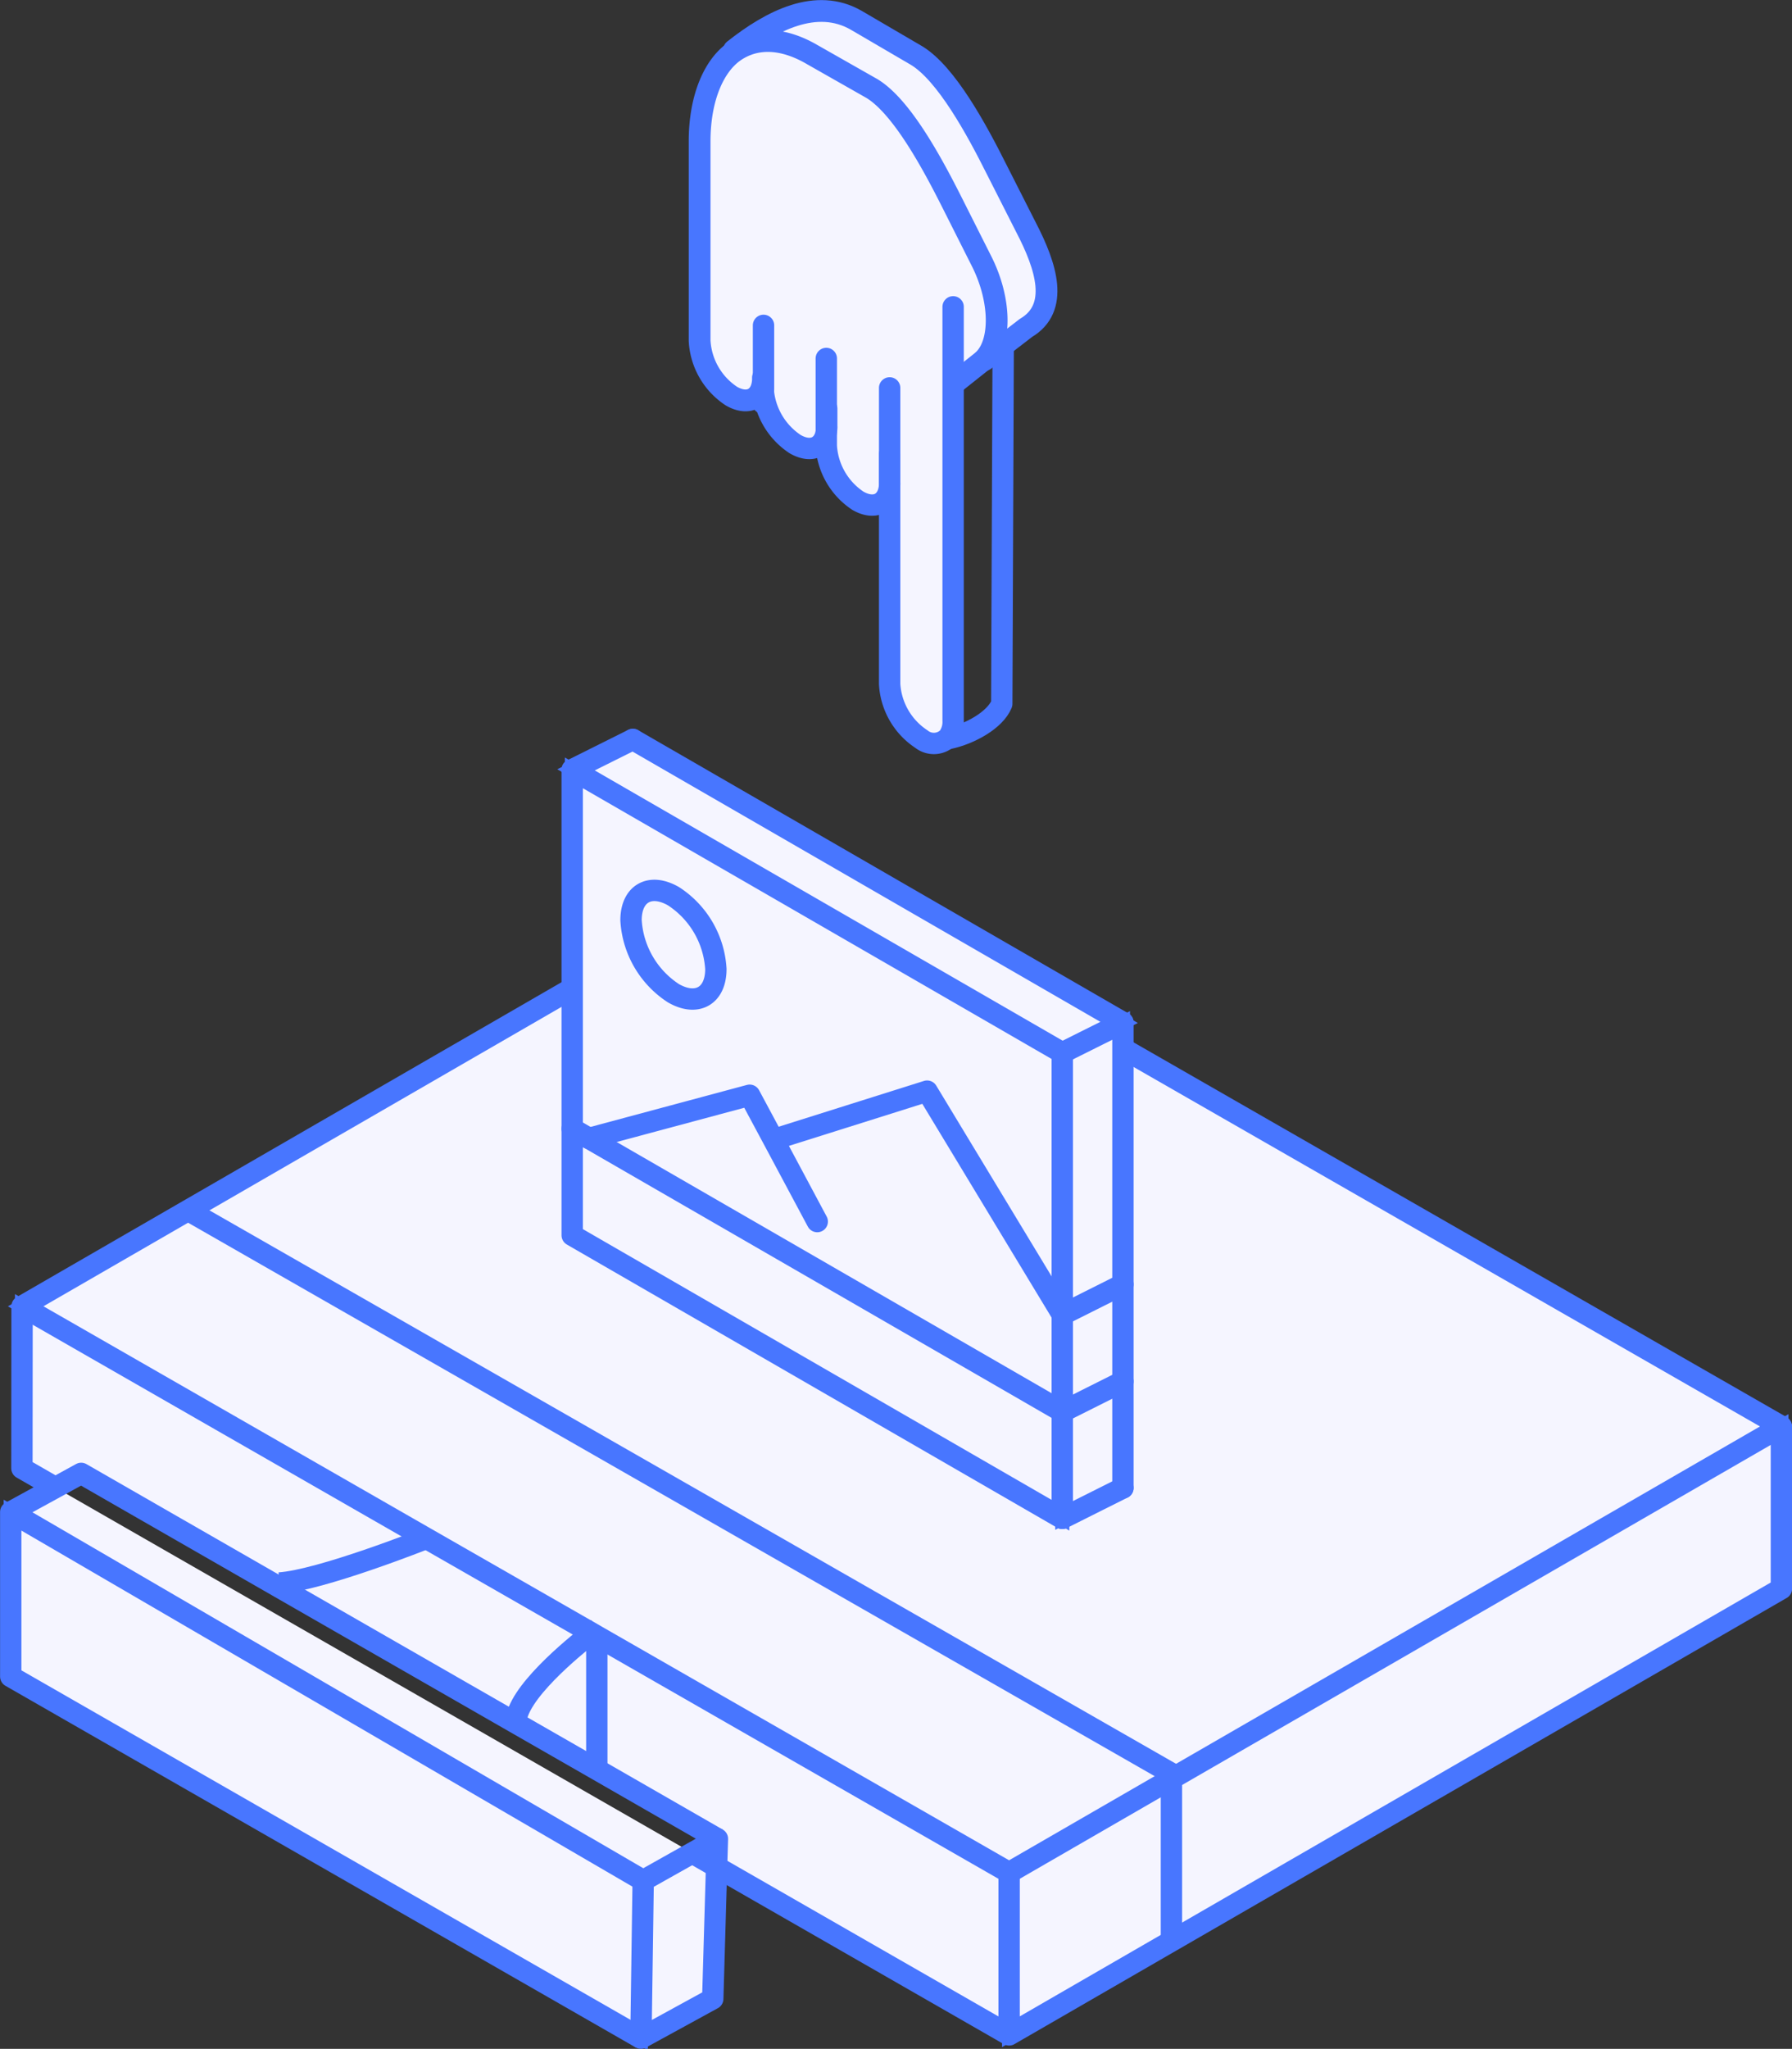 <svg version="1.1" viewBox="0 0 126.74 144.83" xmlns="http://www.w3.org/2000/svg">
 <rect x="0" y="0" width="126.74" height="144.83" fill="#333333" stroke="none"/>
 <g fill="#f5f5ff">
  <g stroke="#4876ff">
   <path class="cls-1" d="m83.18 125.55 42.81-24.72v11.47l-43.14 24.91v-11.47z"/>
   <path class="cls-1" d="m125.99 100.83-42.81 24.72-69.88-39.99 42.88-24.77zm-43.14 24.91-11.48 6.63-29.16-16.72-0.36-0.21-11.75-6.73-28.54-16.37 11.74-6.78 69.88 39.99z"/>
   <path class="cls-1" d="m82.85 125.74v11.47l-11.48 6.63v-11.47z"/>
  </g>
  <path class="cls-1" d="m71.37 132.37v11.47l-20.69-11.87 0.06-1.99-8.53-4.9v-9.43zm-20.69-0.4-0.27 9.32-5.08 2.78 0.16-11.14 3.47-1.95zm-1.72-0.99-3.47 1.95-44.73-26.05 3.16-1.73z"/>
  <g stroke="#4876ff">
   <path class="cls-1" d="m45.49 132.93-0.16 11.14-44.57-25.56v-11.63zm-3.28-17.28v9.43l-5.74-3.29v-0.05c0-2 4-5.27 5.35-6.3z"/>
   <path class="cls-1" d="m30.1 108.71 11.75 6.73c-1.32 1-5.35 4.33-5.35 6.3v0.05l-16.85-9.67 0.13-0.22c2.93-0.19 10.31-3.12 10.31-3.12z"/>
   <path class="cls-1" d="m1.56 92.34 28.54 16.37v0.07s-7.38 2.93-10.31 3.12l-0.13 0.22-13.88-8-1.82 1-2.37-1.36z"/>
  </g>
 </g>
 <g fill="none" stroke="#4876ff" stroke-linejoin="round">
  <g stroke-width="1.51px">
   <path class="cls-2" d="m48.96 130.98 1.72 0.99 20.69 11.87m-69.81-51.5-0.01 11.45 2.37 1.36m67.45 27.22v11.47l11.48-6.63 43.14-24.91v-11.47"/>
   <path class="cls-2" d="m1.56 92.34 11.74-6.78 42.88-24.77 69.81 40.04-42.81 24.72-0.33 0.19-11.48 6.63-29.16-16.72-0.36-0.21-11.75-6.73zm-0.8 14.54v11.63l44.57 25.56m0.16-11.14-44.73-26.05 3.16-1.73 1.82-1 13.88 7.97 16.85 9.67 5.74 3.29 8.53 4.9"/>
   <path class="cls-2" d="m50.68 131.97-0.27 9.32-5.08 2.78 0.16-11.14 3.47-1.95 1.78-1zm-8.47-6.71v-9.64"/>
  </g>
  <path d="m42.27 115.12-0.42 0.32c-1.32 1-5.35 4.33-5.35 6.3" stroke-width="1.5"/>
  <path class="cls-2" d="m30.06 108.78s-7.38 2.93-10.31 3.12m-6.53-26.39 0.08 0.05 69.88 39.99 0.05 0.03m-0.38 0v11.73" stroke-width="1.51px"/>
 </g>
 <path class="cls-1" d="m72.56 23.18-1.82 1.4-1.13 0.88c1.27-1.24 1.21-4.28-0.18-7l-2.06-4.09c-1.45-2.88-3.58-6.8-5.67-8.07l-4.29-2.46c-2.11-1.22-4-1.21-5.45-0.22l-0.05-0.08c2.64-2.13 5.84-3.73 8.66-2.1l4.26 2.46c2.09 1.27 4.23 5.19 5.67 8.1l2.06 4.09c1.44 2.77 2.37 5.69 0 7.09z" fill="#f5f5ff" stroke="#4876ff"/>
 <path class="cls-1" d="m69.4 18.46c1.39 2.68 1.45 5.72 0.18 7l-0.18 0.16-1.7 1.35h-0.29v24a1.85 1.85 0 0 1-0.36 1.2 1.42 1.42 0 0 1-1.89 0.1 5 5 0 0 1-2.24-3.89v-14.1c-0.08 1.3-1.05 1.8-2.24 1.12a5 5 0 0 1-2.24-3.89v-1.2c-0.08 1.3-1 1.8-2.24 1.11a5.06 5.06 0 0 1-2.2-3.61v-1.15a1.09 1.09 0 0 1 0 0.18c-0.08 1.3-1.05 1.8-2.23 1.12a5 5 0 0 1-2.25-3.89v-14.07c0-3.07 1-5.27 2.48-6.34s3.34-1 5.45 0.22l4.22 2.42c2.09 1.27 4.22 5.19 5.67 8.07z" fill="#f5f5ff" stroke="#4876ff"/>
 <g fill="none" stroke="#4876ff" stroke-linecap="round" stroke-linejoin="round">
  <g stroke-width="1.51px">
   <path class="cls-4" d="m54 23v4.51a2.44 2.44 0 0 0 0 0.27 5.06 5.06 0 0 0 2.23 3.61c1.19 0.69 2.16 0.19 2.24-1.11a1.09 1.09 0 0 0 0-0.18v-1.22"/>
   <path class="cls-4" d="m58.44 25.34v6.17a5 5 0 0 0 2.24 3.89c1.19 0.68 2.16 0.18 2.24-1.12a1.09 1.09 0 0 0 0-0.18v-2"/>
   <path class="cls-4" d="m62.92 27.42v20.93a5 5 0 0 0 2.24 3.89 1.42 1.42 0 0 0 1.89-0.1 1.85 1.85 0 0 0 0.36-1.2v-29.25"/>
   <path class="cls-4" d="m67.11 52.2c1.51-0.32 3.28-1.31 3.74-2.45l0.1-24.9"/>
  </g>
  <path class="cls-5" d="m67.7 26.93 1.7-1.35 0.18-0.16c1.27-1.24 1.21-4.28-0.18-7l-2.06-4.09c-1.45-2.88-3.58-6.8-5.67-8.07l-4.26-2.42c-2.11-1.22-4-1.21-5.45-0.22s-2.48 3.27-2.48 6.38v14.07a5 5 0 0 0 2.25 3.93c1.18 0.68 2.15 0.18 2.23-1.12a1.09 1.09 0 0 0 0-0.18v1.78" stroke-width="1.54px"/>
  <path class="cls-5" d="m69.61 25.46 1.13-0.88 1.82-1.4c2.37-1.4 1.46-4.32 0-7.12l-2.06-4.06c-1.44-2.88-3.58-6.8-5.67-8.07l-4.26-2.49c-2.82-1.63-6 0-8.66 2.1" stroke-width="1.54px"/>
 </g>
 <g fill="#f5f5ff" stroke="#4876ff">
  <path class="cls-1" d="m79.42 97.65v7.53l-4.29 2.15v-7.53z"/>
  <path class="cls-1" d="m79.42 90.8v6.85l-4.29 2.15v-6.86l4.29-2.15z"/>
  <path class="cls-1" d="m79.42 72.28v18.51l-4.29 2.15v-18.52z"/>
  <path class="cls-1" d="m79.42 72.28-4.29 2.14-34.66-20.01 4.29-2.14zm-4.29 27.52v7.53l-34.66-20.01v-7.54l1.19 0.69 33.47 19.32z"/>
  <path class="cls-1" d="m54.71 80.57 0.1-0.05 10.76-3.39 9.56 15.8v6.86l-33.47-19.32 11.36-3.05z"/>
  <path class="cls-1" d="m75.13 74.42v18.51l-9.56-15.8-10.76 3.39h-0.1l-1.71-3.1-11.36 3-1.19-0.69v-25.32zm-24.5-5.92a6.59 6.59 0 0 0-3-5.15c-1.65-1-3-0.19-3 1.7a6.61 6.61 0 0 0 3 5.16c1.66 0.95 3 0.19 3-1.71z"/>
  <path class="cls-1" d="m47.64 63.35a6.59 6.59 0 0 1 3 5.15c0 1.9-1.34 2.66-3 1.71a6.61 6.61 0 0 1-3-5.16c0.01-1.89 1.36-2.65 3-1.7z"/>
 </g>
 <g fill="none" stroke="#4876ff" stroke-linecap="round" stroke-linejoin="round" stroke-width="1.51px">
  <path class="cls-4" d="m75.13 107.33-34.66-20.01v-32.91l34.66 20.01z"/>
  <path class="cls-4" d="m79.42 105.18v-32.9l-34.66-20.01m-4.29 27.51 1.19 0.69 33.47 19.32m-24.5-31.29c0 1.9-1.34 2.66-3 1.71a6.61 6.61 0 0 1-3-5.16c0-1.89 1.34-2.65 3-1.7a6.59 6.59 0 0 1 3 5.15z"/>
  <path class="cls-4" d="m41.66 80.47 11.36-3.05 1.69 3.15 3.09 5.78m-2.99-5.83 10.76-3.39 9.56 15.8m-34.66-38.52 4.29-2.14m30.37 22.15 4.29-2.14m-4.29 35.05 4.29-2.15m-4.29-5.38 4.29-2.15m-4.29-4.71 4.29-2.15"/>
 </g>
</svg>

